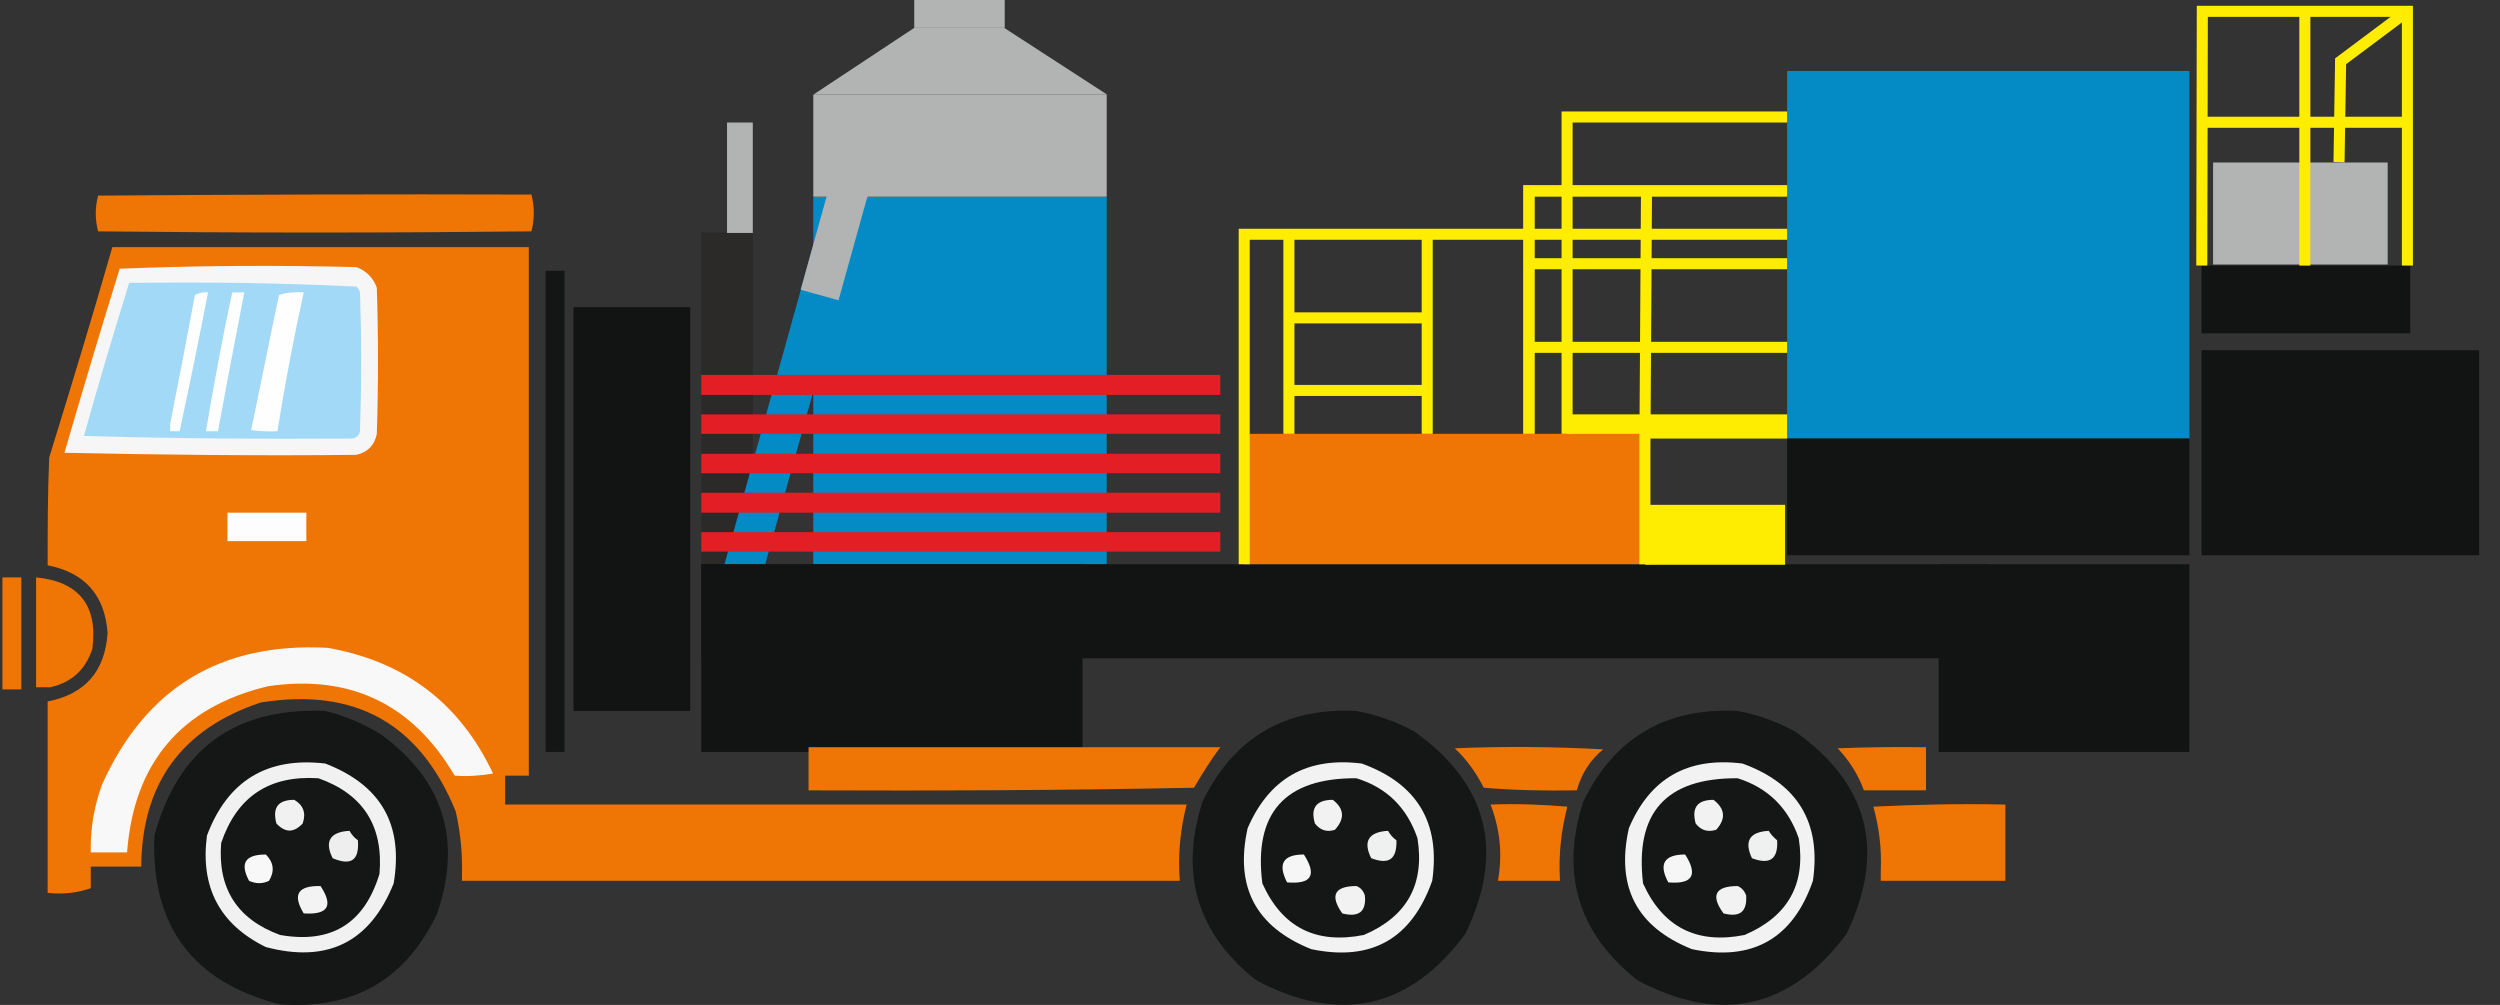 <svg width="102" height="41" viewBox="0 0 102 41" fill="none" xmlns="http://www.w3.org/2000/svg">
<rect x="0" y="0" width="102" height="41" fill="#333333" stroke="none"/>
<g clip-path="url(#clip0_1274_3355)">
<path d="M45.153 8.024H33.182V23.021H45.153V8.024Z" fill="#048AC4"/>
<path d="M30.714 9.483H28.612V23.021H30.714V9.483Z" fill="#2B2A29"/>
<path d="M95.207 6.608L95.272 2.381L98.082 0.279L98.361 0.644L95.722 2.618L95.658 6.63L95.207 6.608Z" fill="#FFED00"/>
<path fill-rule="evenodd" clip-rule="evenodd" d="M98.34 10.835C98.34 11.757 98.34 12.68 98.34 13.602C95.508 13.602 92.676 13.602 89.822 13.602C89.822 12.68 89.822 11.757 89.822 10.835C92.676 10.835 95.508 10.835 98.34 10.835Z" fill="#121413"/>
<path d="M97.417 6.63H90.294V10.792H97.417V6.63Z" fill="#B2B3B3"/>
<path d="M31.075 23.547L29.532 23.118L34.195 6.354L35.739 6.783L31.075 23.547Z" fill="#048AC4"/>
<path fill-rule="evenodd" clip-rule="evenodd" d="M21.682 7.938C15.782 7.917 9.903 7.938 4.003 7.981C3.875 8.475 3.875 8.947 4.003 9.44C9.903 9.504 15.782 9.504 21.682 9.44C21.811 8.947 21.811 8.432 21.682 7.938Z" fill="#EF7605"/>
<path fill-rule="evenodd" clip-rule="evenodd" d="M1.944 36.43C2.587 36.495 3.167 36.43 3.703 36.237C3.703 35.937 3.703 35.658 3.703 35.357C4.39 35.357 5.076 35.357 5.763 35.357C5.784 31.968 7.415 29.736 10.633 28.663C14.495 28.041 17.134 29.522 18.593 33.105C18.764 33.856 18.85 34.606 18.85 35.357C18.85 35.55 18.85 35.744 18.85 35.937C28.612 35.937 38.374 35.937 48.136 35.937C48.05 34.885 48.157 33.834 48.415 32.826C39.146 32.826 29.878 32.826 20.61 32.826C20.61 32.44 20.61 32.032 20.61 31.646C20.931 31.646 21.253 31.646 21.575 31.646C21.575 24.458 21.575 17.271 21.575 10.084C15.911 10.084 10.247 10.084 4.583 10.084C3.768 12.937 2.888 15.812 2.008 18.666C1.944 20.125 1.944 21.605 1.944 23.064C3.467 23.364 4.282 24.287 4.39 25.831C4.282 27.398 3.467 28.32 1.944 28.621C1.944 31.217 1.944 33.834 1.944 36.43Z" fill="#EF7605"/>
<path fill-rule="evenodd" clip-rule="evenodd" d="M23.034 11.049C22.776 11.049 22.519 11.049 22.261 11.049C22.261 17.593 22.261 24.137 22.261 30.68C22.519 30.68 22.776 30.68 23.034 30.68C23.034 24.137 23.034 17.593 23.034 11.049Z" fill="#141615"/>
<path fill-rule="evenodd" clip-rule="evenodd" d="M28.161 12.53C26.574 12.53 24.986 12.53 23.398 12.53C23.398 18.022 23.398 23.514 23.398 29.007C24.986 29.007 26.574 29.007 28.161 29.007C28.161 23.514 28.161 18.022 28.161 12.53Z" fill="#121413"/>
<path fill-rule="evenodd" clip-rule="evenodd" d="M0.871 23.557C0.614 23.557 0.356 23.557 0.099 23.557C0.099 25.081 0.099 26.604 0.099 28.127C0.356 28.127 0.614 28.127 0.871 28.127C0.871 26.604 0.871 25.081 0.871 23.557Z" fill="#EF7605"/>
<path fill-rule="evenodd" clip-rule="evenodd" d="M1.472 23.557C1.472 25.038 1.472 26.54 1.472 28.041C1.665 28.041 1.858 28.041 2.051 28.041C2.909 27.848 3.488 27.333 3.767 26.475C4.003 24.716 3.231 23.729 1.472 23.557Z" fill="#EF7605"/>
<path fill-rule="evenodd" clip-rule="evenodd" d="M18.55 31.646C19.086 31.689 19.601 31.646 20.116 31.56C18.764 28.685 16.512 26.99 13.379 26.432C9.002 26.196 5.934 28.063 4.154 32.032C3.832 32.933 3.682 33.834 3.703 34.778C4.197 34.778 4.69 34.778 5.184 34.778C5.462 31.131 7.372 28.857 10.933 27.998C14.302 27.505 16.834 28.728 18.55 31.646Z" fill="#F8F8F8"/>
<path fill-rule="evenodd" clip-rule="evenodd" d="M9.281 20.918C9.281 21.305 9.281 21.691 9.281 22.077C10.354 22.077 11.427 22.077 12.499 22.077C12.499 21.691 12.499 21.305 12.499 20.918C11.427 20.918 10.354 20.918 9.281 20.918Z" fill="#FDFDFD"/>
<path fill-rule="evenodd" clip-rule="evenodd" d="M2.63 18.473C6.599 18.558 10.569 18.601 14.538 18.558C15.01 18.451 15.289 18.151 15.374 17.7C15.439 15.705 15.439 13.71 15.374 11.736C15.224 11.328 14.945 11.049 14.538 10.899C11.319 10.813 8.101 10.835 4.883 10.963C4.111 13.452 3.36 15.962 2.63 18.473Z" fill="#F6F6F6"/>
<path fill-rule="evenodd" clip-rule="evenodd" d="M3.424 17.786C7.05 17.893 10.697 17.915 14.345 17.893C14.538 17.872 14.645 17.786 14.688 17.593C14.752 15.705 14.752 13.817 14.688 11.929C14.667 11.843 14.602 11.757 14.538 11.693C11.47 11.543 8.38 11.5 5.269 11.543C4.626 13.624 4.004 15.705 3.424 17.786Z" fill="#A2D9F7"/>
<path fill-rule="evenodd" clip-rule="evenodd" d="M12.392 11.929C12.049 11.907 11.706 11.929 11.384 12.036C10.998 13.86 10.633 15.705 10.247 17.55C10.611 17.593 10.976 17.614 11.319 17.593C11.62 15.683 11.984 13.795 12.392 11.929Z" fill="#FEFEFE"/>
<path fill-rule="evenodd" clip-rule="evenodd" d="M9.968 11.929C9.796 11.929 9.625 11.929 9.475 11.929C9.067 13.817 8.724 15.705 8.402 17.593C8.552 17.593 8.724 17.593 8.895 17.593C9.239 15.705 9.603 13.817 9.968 11.929Z" fill="#FEFEFE"/>
<path fill-rule="evenodd" clip-rule="evenodd" d="M6.943 17.293C6.943 17.4 6.943 17.486 6.943 17.593C7.072 17.593 7.2 17.593 7.329 17.593C7.737 15.705 8.123 13.817 8.488 11.929C8.295 11.907 8.123 11.95 7.951 12.036C7.629 13.795 7.286 15.555 6.943 17.293Z" fill="#FEFEFE"/>
<path d="M89.329 2.896H72.916V17.893H89.329V2.896Z" fill="#048AC4"/>
<path fill-rule="evenodd" clip-rule="evenodd" d="M13.272 29.007C9.582 28.857 7.265 30.552 6.299 34.092C6.149 37.782 7.865 40.077 11.427 40.978C14.409 41.193 16.533 39.992 17.82 37.31C18.872 34.285 18.099 31.817 15.525 29.951C14.817 29.522 14.066 29.2 13.272 29.007Z" fill="#151716"/>
<path fill-rule="evenodd" clip-rule="evenodd" d="M13.272 31.152C10.89 30.873 9.281 31.86 8.444 34.092C8.166 36.194 8.959 37.717 10.847 38.64C13.358 39.305 15.095 38.447 16.061 36.044C16.468 33.641 15.546 32.032 13.272 31.152Z" fill="#F1F1F1"/>
<path fill-rule="evenodd" clip-rule="evenodd" d="M12.993 31.753C10.976 31.624 9.667 32.504 9.024 34.392C8.874 36.237 9.667 37.503 11.427 38.147C13.508 38.511 14.86 37.696 15.482 35.658C15.653 33.705 14.816 32.397 12.993 31.753Z" fill="#151716"/>
<path fill-rule="evenodd" clip-rule="evenodd" d="M12.006 32.633C11.341 32.633 11.105 32.955 11.277 33.598C11.641 33.984 11.985 33.984 12.349 33.598C12.5 33.169 12.371 32.847 12.006 32.633Z" fill="#F1F1F1"/>
<path fill-rule="evenodd" clip-rule="evenodd" d="M14.259 33.898C13.465 33.941 13.229 34.328 13.572 35.014C14.323 35.336 14.666 35.1 14.602 34.285C14.452 34.177 14.344 34.049 14.259 33.898Z" fill="#EEEEEE"/>
<path fill-rule="evenodd" clip-rule="evenodd" d="M10.847 34.864C10.011 34.864 9.775 35.207 10.161 35.937C10.44 36.065 10.719 36.065 10.976 35.937C11.212 35.55 11.169 35.186 10.847 34.864Z" fill="#F7F8F7"/>
<path fill-rule="evenodd" clip-rule="evenodd" d="M13.079 36.151C12.156 36.13 11.92 36.495 12.392 37.267C13.379 37.331 13.615 36.967 13.079 36.151Z" fill="#F3F3F3"/>
<path fill-rule="evenodd" clip-rule="evenodd" d="M72.916 17.893C72.916 19.481 72.916 21.069 72.916 22.656C78.387 22.656 83.858 22.656 89.329 22.656C89.329 21.069 89.329 19.481 89.329 17.893C83.858 17.893 78.387 17.893 72.916 17.893Z" fill="#121413"/>
<path fill-rule="evenodd" clip-rule="evenodd" d="M101.15 14.289C101.15 17.078 101.15 19.867 101.15 22.656C97.374 22.656 93.598 22.656 89.822 22.656C89.822 19.867 89.822 17.078 89.822 14.289C93.598 14.289 97.374 14.289 101.15 14.289Z" fill="#121413"/>
<path fill-rule="evenodd" clip-rule="evenodd" d="M79.095 23.021C79.095 25.574 79.095 28.127 79.095 30.68C82.506 30.68 85.917 30.68 89.329 30.68C89.329 28.127 89.329 25.574 89.329 23.021C85.917 23.021 82.506 23.021 79.095 23.021Z" fill="#121413"/>
<path fill-rule="evenodd" clip-rule="evenodd" d="M28.612 23.021C28.612 25.574 28.612 28.127 28.612 30.68C33.782 30.68 38.974 30.68 44.166 30.68C44.166 28.127 44.166 25.574 44.166 23.021C38.974 23.021 33.782 23.021 28.612 23.021Z" fill="#121413"/>
<path fill-rule="evenodd" clip-rule="evenodd" d="M49.788 30.487C44.188 30.487 38.589 30.487 32.989 30.487C32.989 31.067 32.989 31.646 32.989 32.246C38.245 32.268 43.48 32.246 48.715 32.139C49.058 31.56 49.402 31.002 49.788 30.487Z" fill="#EF7605"/>
<path fill-rule="evenodd" clip-rule="evenodd" d="M60.815 32.826C61.202 33.834 61.309 34.864 61.116 35.937C61.953 35.937 62.811 35.937 63.648 35.937C63.583 34.907 63.69 33.898 63.948 32.912C62.918 32.826 61.888 32.783 60.815 32.826Z" fill="#EF7605"/>
<path fill-rule="evenodd" clip-rule="evenodd" d="M65.407 30.573C63.411 30.466 61.395 30.444 59.356 30.53C59.85 31.002 60.236 31.538 60.536 32.139C61.802 32.246 63.068 32.268 64.334 32.246C64.527 31.56 64.87 31.023 65.407 30.573Z" fill="#EF7605"/>
<path fill-rule="evenodd" clip-rule="evenodd" d="M81.82 32.826C79.996 32.783 78.215 32.826 76.435 32.912C76.671 33.77 76.778 34.649 76.735 35.55C76.735 35.679 76.735 35.808 76.735 35.937C78.43 35.937 80.125 35.937 81.82 35.937C81.82 34.907 81.82 33.856 81.82 32.826Z" fill="#EF7605"/>
<path fill-rule="evenodd" clip-rule="evenodd" d="M78.58 30.487C77.379 30.466 76.177 30.487 74.976 30.53C75.448 31.023 75.812 31.603 76.048 32.246C76.906 32.246 77.743 32.246 78.58 32.246C78.58 31.646 78.58 31.067 78.58 30.487Z" fill="#EF7605"/>
<path fill-rule="evenodd" clip-rule="evenodd" d="M55.345 29.007C52.427 28.857 50.324 30.101 49.059 32.718C48.115 35.658 48.844 38.082 51.247 39.992C54.658 41.794 57.512 41.172 59.786 38.104C61.416 34.735 60.709 31.989 57.705 29.844C56.954 29.436 56.16 29.157 55.345 29.007Z" fill="#151716"/>
<path fill-rule="evenodd" clip-rule="evenodd" d="M55.559 31.152C53.328 30.873 51.783 31.753 50.904 33.791C50.367 36.194 51.247 37.825 53.5 38.726C55.967 39.241 57.597 38.297 58.434 35.937C58.778 33.555 57.812 31.968 55.559 31.152Z" fill="#F2F2F2"/>
<path fill-rule="evenodd" clip-rule="evenodd" d="M55.345 31.753C52.427 31.732 51.139 33.169 51.504 36.044C52.32 37.846 53.693 38.533 55.645 38.147C57.404 37.396 58.134 36.087 57.833 34.199C57.404 32.954 56.589 32.139 55.345 31.753Z" fill="#151716"/>
<path fill-rule="evenodd" clip-rule="evenodd" d="M54.379 32.633C53.714 32.633 53.456 32.954 53.649 33.598C53.864 33.877 54.143 33.963 54.465 33.855C54.872 33.405 54.851 32.997 54.379 32.633Z" fill="#F2F2F2"/>
<path fill-rule="evenodd" clip-rule="evenodd" d="M56.632 33.898C55.838 33.941 55.602 34.328 55.945 35.014C56.675 35.293 56.996 35.057 56.975 34.285C56.825 34.177 56.718 34.049 56.632 33.898Z" fill="#EFF0F0"/>
<path fill-rule="evenodd" clip-rule="evenodd" d="M53.199 34.864C52.341 34.864 52.126 35.25 52.512 36.001C53.521 36.087 53.735 35.701 53.199 34.864Z" fill="#F6F6F6"/>
<path fill-rule="evenodd" clip-rule="evenodd" d="M55.344 36.151C54.443 36.151 54.25 36.537 54.765 37.267C55.43 37.438 55.752 37.203 55.688 36.537C55.623 36.344 55.516 36.216 55.344 36.151Z" fill="#F2F2F2"/>
<path fill-rule="evenodd" clip-rule="evenodd" d="M70.899 29.007C67.96 28.857 65.857 30.101 64.592 32.718C63.648 35.658 64.398 38.082 66.801 39.992C70.191 41.794 73.045 41.172 75.34 38.104C76.95 34.735 76.263 31.989 73.238 29.844C72.487 29.436 71.715 29.157 70.899 29.007Z" fill="#151716"/>
<path fill-rule="evenodd" clip-rule="evenodd" d="M71.092 31.152C68.861 30.873 67.316 31.753 66.458 33.791C65.922 36.194 66.78 37.825 69.032 38.726C71.5 39.241 73.152 38.297 73.967 35.937C74.31 33.555 73.345 31.968 71.092 31.152Z" fill="#F2F2F2"/>
<path fill-rule="evenodd" clip-rule="evenodd" d="M70.899 31.753C67.96 31.732 66.694 33.169 67.037 36.044C67.853 37.846 69.247 38.533 71.178 38.147C72.937 37.396 73.688 36.087 73.388 34.199C72.959 32.954 72.122 32.139 70.899 31.753Z" fill="#151716"/>
<path fill-rule="evenodd" clip-rule="evenodd" d="M69.912 32.633C69.247 32.633 69.011 32.954 69.183 33.598C69.397 33.877 69.676 33.963 70.02 33.855C70.427 33.405 70.384 32.997 69.912 32.633Z" fill="#F2F2F2"/>
<path fill-rule="evenodd" clip-rule="evenodd" d="M72.165 33.898C71.371 33.941 71.157 34.328 71.479 35.014C72.208 35.293 72.551 35.057 72.508 34.285C72.38 34.177 72.251 34.049 72.165 33.898Z" fill="#EFF0F0"/>
<path fill-rule="evenodd" clip-rule="evenodd" d="M68.754 34.864C67.896 34.864 67.66 35.25 68.067 36.001C69.054 36.087 69.29 35.701 68.754 34.864Z" fill="#F6F6F6"/>
<path fill-rule="evenodd" clip-rule="evenodd" d="M70.9 36.151C69.977 36.151 69.784 36.537 70.32 37.267C70.985 37.438 71.286 37.203 71.243 36.537C71.178 36.344 71.05 36.216 70.9 36.151Z" fill="#F2F2F2"/>
<path fill-rule="evenodd" clip-rule="evenodd" d="M28.612 23.021C28.612 24.308 28.612 25.574 28.612 26.861C46.119 26.861 63.626 26.861 81.112 26.861C81.112 25.574 81.112 24.308 81.112 23.021C63.626 23.021 46.119 23.021 28.612 23.021Z" fill="#121413"/>
<path d="M28.612 15.297H49.788V16.113H28.612V15.297Z" fill="#E31E24"/>
<path d="M28.612 16.906H49.788V17.7H28.612V16.906Z" fill="#E31E24"/>
<path d="M28.612 18.515H49.788V19.309H28.612V18.515Z" fill="#E31E24"/>
<path d="M28.612 20.103H49.788V20.918H28.612V20.103Z" fill="#E31E24"/>
<path d="M28.612 21.712H49.788V22.506H28.612V21.712Z" fill="#E31E24"/>
<path d="M30.714 4.999H29.663V9.504H30.714V4.999Z" fill="#B2B3B3"/>
<path d="M45.153 3.862H33.182V8.024H45.153V3.862Z" fill="#B2B3B3"/>
<path fill-rule="evenodd" clip-rule="evenodd" d="M37.301 1.137H40.97L45.175 3.862H33.182L37.301 1.137Z" fill="#B2B3B3"/>
<path d="M72.916 16.906H63.948V17.893H72.916V16.906Z" fill="#FFED00"/>
<path d="M72.83 20.597H67.123V23.042H72.83V20.597Z" fill="#FFED00"/>
<path d="M67.102 17.7H50.753V23.021H67.102V17.7Z" fill="#EF7605"/>
<path d="M72.916 4.999H64.162V17.7H63.712V4.548H72.916V4.999Z" fill="#FFED00"/>
<path d="M72.916 8.024H62.617V17.7H62.145V7.552H72.916V8.024Z" fill="#FFED00"/>
<path d="M72.916 9.783H50.989V23.021H50.539V9.333H72.916V9.783Z" fill="#FFED00"/>
<path d="M52.362 17.7V9.547H52.813V17.7H52.362Z" fill="#FFED00"/>
<path d="M58.005 17.7V9.547H58.455V17.7H58.005Z" fill="#FFED00"/>
<path d="M72.916 14.396H62.381V13.946H72.916V14.396Z" fill="#FFED00"/>
<path d="M67.402 7.788L67.338 18.151V23.021H66.887V18.151L66.952 7.788H67.402Z" fill="#FFED00"/>
<path d="M52.598 12.744H58.219V13.195H52.598V12.744Z" fill="#FFED00"/>
<path d="M52.598 15.705H58.219V16.155H52.598V15.705Z" fill="#FFED00"/>
<path d="M62.381 10.534H72.916V10.985H62.381V10.534Z" fill="#FFED00"/>
<path d="M89.608 10.835L89.629 0.236H98.447V10.835H97.997V0.687H90.08L90.058 10.835H89.608Z" fill="#FFED00"/>
<path d="M98.233 5.214H89.822V4.763H98.233V5.214Z" fill="#FFED00"/>
<path d="M94.263 0.472V10.835H93.813V0.472H94.263Z" fill="#FFED00"/>
<path fill-rule="evenodd" clip-rule="evenodd" d="M34.212 12.251L35.735 6.78L34.19 6.351L32.667 11.822L34.212 12.251Z" fill="#B2B3B3"/>
<path d="M40.992 0H37.301V1.137H40.992V0Z" fill="#B2B3B3"/>
</g>
<defs>
<clipPath id="clip0_1274_3355">
<rect width="101.249" height="41" fill="white"/>
</clipPath>
</defs>
</svg>
